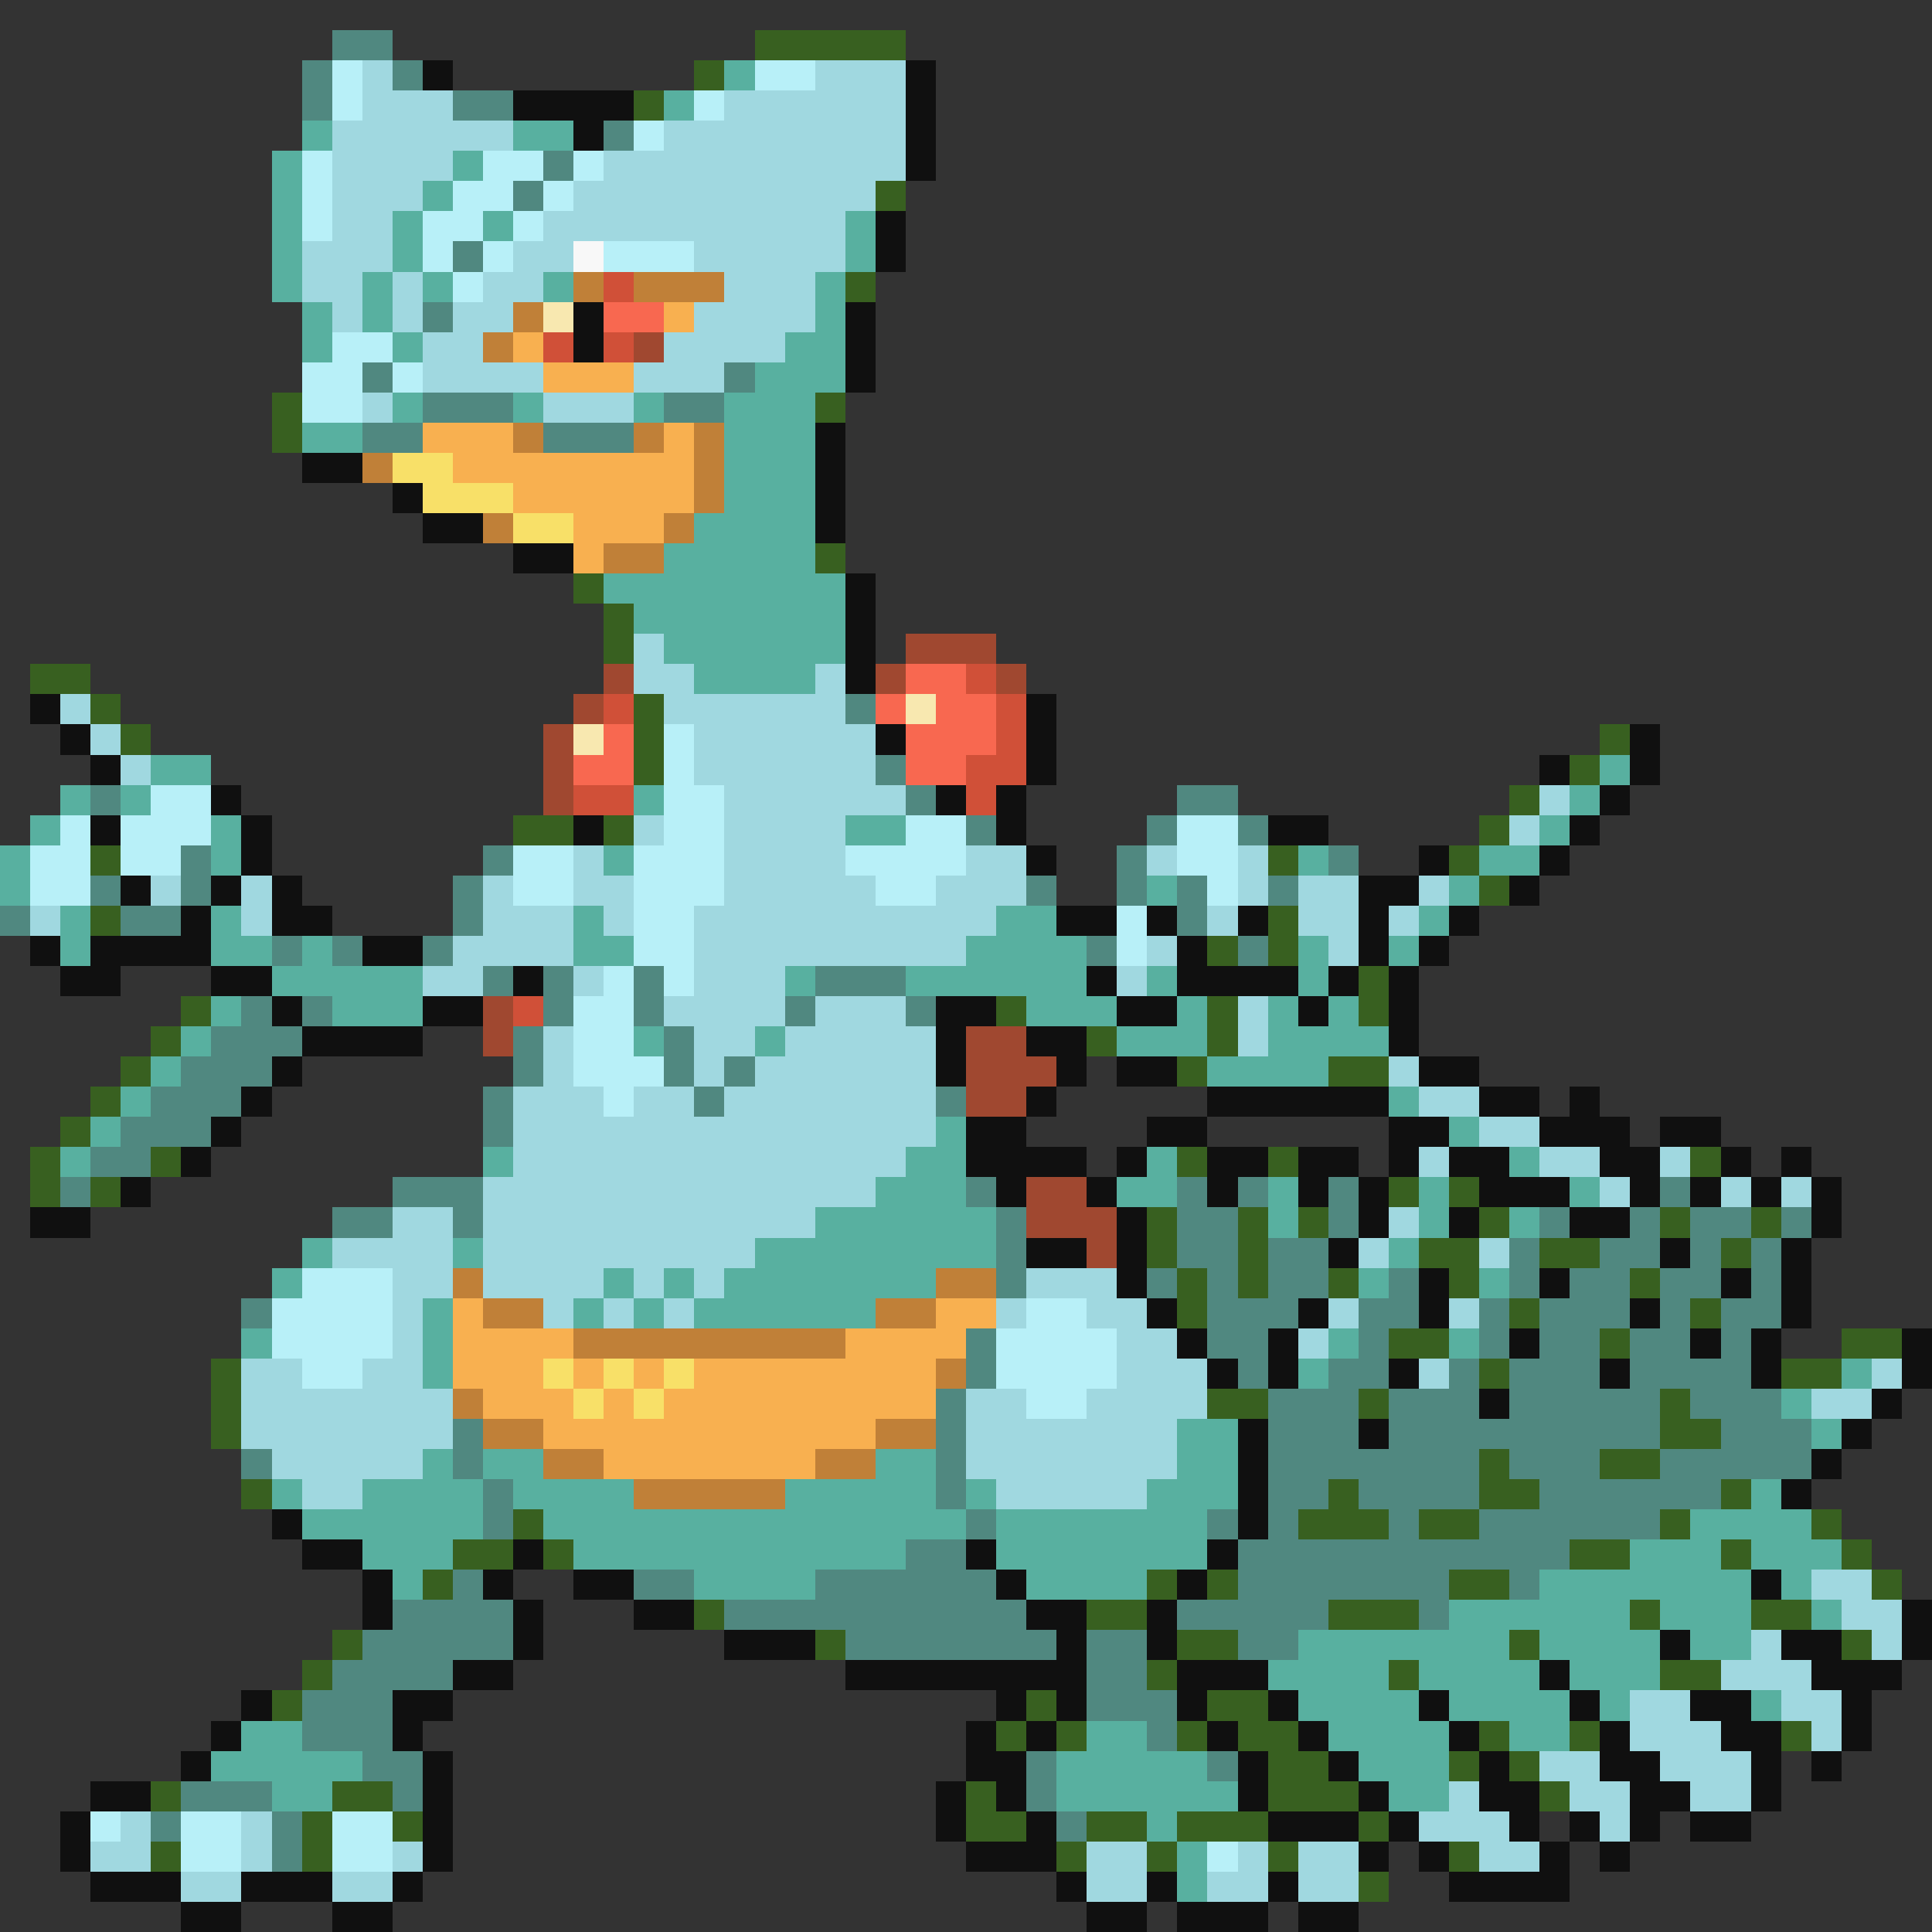 <svg xmlns="http://www.w3.org/2000/svg" viewBox="0 -0.5 64 64" shape-rendering="crispEdges">
<rect x="0" y="-0.5" width="64" height="64" fill="#333333" stroke="none"/>
<path stroke="#508880" d="M11 1h2M10 2h1M13 2h1M10 3h1M15 3h2M20 4h1M18 5h1M17 6h1M15 8h1M14 10h1M12 12h1M24 12h1M14 13h3M22 13h2M12 14h2M18 14h3M28 23h1M29 25h1M3 26h1M30 26h1M39 26h2M32 27h1M38 27h1M41 27h1M6 28h1M16 28h1M37 28h1M44 28h1M3 29h1M6 29h1M15 29h1M34 29h1M37 29h1M39 29h1M42 29h1M0 30h1M4 30h2M15 30h1M39 30h1M9 31h1M11 31h1M14 31h1M36 31h1M41 31h1M16 32h1M18 32h1M21 32h1M27 32h3M8 33h1M10 33h1M18 33h1M21 33h1M26 33h1M30 33h1M7 34h3M17 34h1M22 34h1M6 35h3M17 35h1M22 35h1M24 35h1M5 36h3M16 36h1M23 36h1M31 36h1M4 37h3M16 37h1M3 38h2M2 39h1M13 39h3M32 39h1M39 39h1M41 39h1M44 39h1M55 39h1M11 40h2M15 40h1M33 40h1M39 40h2M44 40h1M51 40h1M54 40h1M56 40h2M59 40h1M33 41h1M39 41h2M42 41h2M50 41h1M53 41h2M56 41h1M58 41h1M33 42h1M38 42h1M40 42h1M42 42h2M46 42h1M50 42h1M52 42h2M55 42h2M58 42h1M8 43h1M40 43h3M45 43h2M49 43h1M51 43h3M55 43h1M57 43h2M32 44h1M40 44h2M45 44h1M49 44h1M51 44h2M54 44h2M57 44h1M32 45h1M41 45h1M44 45h2M48 45h1M50 45h3M54 45h4M31 46h1M42 46h3M46 46h3M50 46h5M56 46h3M15 47h1M31 47h1M42 47h3M46 47h9M57 47h3M8 48h1M15 48h1M31 48h1M42 48h7M50 48h3M55 48h5M16 49h1M31 49h1M42 49h2M45 49h4M51 49h6M16 50h1M32 50h1M40 50h1M42 50h1M46 50h1M49 50h6M30 51h2M41 51h11M15 52h1M21 52h2M27 52h6M41 52h7M50 52h1M13 53h4M24 53h10M39 53h5M47 53h1M12 54h5M28 54h7M36 54h2M41 54h2M11 55h4M36 55h2M10 56h3M36 56h3M10 57h3M38 57h1M12 58h2M34 58h1M40 58h1M6 59h3M13 59h1M34 59h1M5 60h1M9 60h1M35 60h1M9 61h1" />
<path stroke="#386020" d="M25 1h5M23 2h1M21 3h1M29 6h1M28 9h1M9 13h1M27 13h1M9 14h1M27 18h1M19 19h1M20 20h1M20 21h1M1 22h2M3 23h1M21 23h1M4 24h1M21 24h1M53 24h1M21 25h1M52 25h1M50 26h1M17 27h2M20 27h1M49 27h1M3 28h1M42 28h1M48 28h1M49 29h1M3 30h1M42 30h1M40 31h1M42 31h1M45 32h1M6 33h1M33 33h1M40 33h1M45 33h1M5 34h1M36 34h1M40 34h1M4 35h1M39 35h1M44 35h2M3 36h1M2 37h1M1 38h1M5 38h1M39 38h1M42 38h1M56 38h1M1 39h1M3 39h1M46 39h1M48 39h1M38 40h1M41 40h1M43 40h1M49 40h1M55 40h1M58 40h1M38 41h1M41 41h1M47 41h2M51 41h2M57 41h1M39 42h1M41 42h1M44 42h1M48 42h1M54 42h1M39 43h1M50 43h1M56 43h1M46 44h2M53 44h1M61 44h2M7 45h1M49 45h1M59 45h2M7 46h1M40 46h2M45 46h1M55 46h1M7 47h1M55 47h2M49 48h1M53 48h2M8 49h1M44 49h1M49 49h2M57 49h1M17 50h1M43 50h3M47 50h2M55 50h1M60 50h1M15 51h2M18 51h1M52 51h2M57 51h1M61 51h1M14 52h1M38 52h1M40 52h1M48 52h2M62 52h1M23 53h1M36 53h2M44 53h3M54 53h1M58 53h2M11 54h1M27 54h1M39 54h2M50 54h1M61 54h1M10 55h1M38 55h1M46 55h1M55 55h2M9 56h1M34 56h1M40 56h2M33 57h1M35 57h1M39 57h1M41 57h2M49 57h1M52 57h1M59 57h1M42 58h2M48 58h1M50 58h1M5 59h1M11 59h2M32 59h1M42 59h3M51 59h1M10 60h1M13 60h1M32 60h2M36 60h2M39 60h3M45 60h1M5 61h1M10 61h1M35 61h1M38 61h1M42 61h1M48 61h1M45 62h1" />
<path stroke="#b8f0f8" d="M11 2h1M25 2h2M11 3h1M23 3h1M21 4h1M10 5h1M16 5h2M19 5h1M10 6h1M15 6h2M18 6h1M10 7h1M14 7h2M17 7h1M14 8h1M16 8h1M20 8h3M15 9h1M11 11h2M10 12h2M13 12h1M10 13h2M22 24h1M22 25h1M5 26h2M22 26h2M2 27h1M4 27h3M22 27h2M30 27h2M39 27h2M1 28h2M4 28h2M17 28h2M21 28h3M28 28h4M39 28h2M1 29h2M17 29h2M21 29h3M29 29h2M40 29h1M21 30h2M37 30h1M21 31h2M37 31h1M20 32h1M22 32h1M19 33h2M19 34h2M19 35h3M20 36h1M10 42h3M9 43h4M34 43h2M9 44h4M33 44h4M10 45h2M33 45h4M34 46h2M3 60h1M6 60h2M11 60h2M6 61h2M11 61h2M40 61h1" />
<path stroke="#a0d8e0" d="M12 2h1M27 2h3M12 3h3M24 3h6M11 4h6M22 4h8M11 5h4M20 5h10M11 6h3M19 6h10M11 7h2M18 7h10M10 8h3M17 8h2M23 8h5M10 9h2M13 9h1M16 9h2M24 9h3M11 10h1M13 10h1M15 10h2M23 10h4M14 11h2M22 11h4M14 12h4M21 12h3M12 13h1M18 13h3M21 21h1M21 22h2M27 22h1M2 23h1M22 23h6M3 24h1M23 24h6M4 25h1M23 25h6M24 26h6M51 26h1M21 27h1M24 27h4M50 27h1M19 28h1M24 28h4M32 28h2M38 28h1M41 28h1M5 29h1M8 29h1M16 29h1M19 29h2M24 29h5M31 29h3M41 29h1M43 29h2M47 29h1M1 30h1M8 30h1M16 30h3M20 30h1M23 30h10M40 30h1M43 30h2M46 30h1M15 31h4M23 31h9M38 31h1M44 31h1M14 32h2M19 32h1M23 32h3M37 32h1M22 33h4M27 33h3M41 33h1M18 34h1M23 34h2M26 34h5M41 34h1M18 35h1M23 35h1M25 35h6M46 35h1M17 36h3M21 36h2M24 36h7M47 36h2M17 37h14M49 37h2M17 38h13M47 38h1M51 38h2M55 38h1M16 39h13M53 39h1M57 39h1M59 39h1M13 40h2M16 40h11M46 40h1M11 41h4M16 41h9M45 41h1M49 41h1M13 42h2M16 42h4M21 42h1M23 42h1M34 42h3M13 43h1M18 43h1M20 43h1M22 43h1M33 43h1M36 43h2M44 43h1M48 43h1M13 44h1M37 44h2M43 44h1M8 45h2M12 45h2M37 45h3M47 45h1M62 45h1M8 46h7M32 46h2M36 46h4M60 46h2M8 47h7M32 47h7M9 48h5M32 48h7M10 49h2M33 49h5M60 52h2M61 53h2M58 54h1M62 54h1M57 55h3M54 56h2M59 56h2M54 57h3M60 57h1M51 58h2M55 58h3M48 59h1M52 59h2M56 59h2M4 60h1M8 60h1M47 60h3M53 60h1M3 61h2M8 61h1M13 61h1M36 61h2M41 61h1M43 61h2M49 61h2M6 62h2M11 62h2M36 62h2M40 62h2M43 62h2" />
<path stroke="#101010" d="M14 2h1M30 2h1M17 3h4M30 3h1M19 4h1M30 4h1M30 5h1M29 7h1M29 8h1M19 10h1M28 10h1M19 11h1M28 11h1M28 12h1M27 14h1M10 15h2M27 15h1M13 16h1M27 16h1M14 17h2M27 17h1M17 18h2M28 19h1M28 20h1M28 21h1M28 22h1M1 23h1M34 23h1M2 24h1M29 24h1M34 24h1M54 24h1M3 25h1M34 25h1M51 25h1M54 25h1M7 26h1M31 26h1M33 26h1M53 26h1M3 27h1M8 27h1M19 27h1M33 27h1M42 27h2M52 27h1M8 28h1M34 28h1M47 28h1M51 28h1M4 29h1M7 29h1M9 29h1M45 29h2M50 29h1M6 30h1M9 30h2M35 30h2M38 30h1M41 30h1M45 30h1M48 30h1M1 31h1M3 31h4M12 31h2M39 31h1M45 31h1M47 31h1M2 32h2M7 32h2M17 32h1M36 32h1M39 32h4M44 32h1M46 32h1M9 33h1M14 33h2M31 33h2M37 33h2M43 33h1M46 33h1M10 34h4M31 34h1M34 34h2M46 34h1M9 35h1M31 35h1M35 35h1M37 35h2M47 35h2M8 36h1M34 36h1M40 36h6M49 36h2M52 36h1M7 37h1M32 37h2M38 37h2M46 37h2M51 37h3M55 37h2M6 38h1M32 38h4M37 38h1M40 38h2M43 38h2M46 38h1M48 38h2M53 38h2M57 38h1M59 38h1M4 39h1M33 39h1M36 39h1M40 39h1M43 39h1M45 39h1M49 39h3M54 39h1M56 39h1M58 39h1M60 39h1M1 40h2M37 40h1M45 40h1M48 40h1M52 40h2M60 40h1M34 41h2M37 41h1M44 41h1M55 41h1M59 41h1M37 42h1M47 42h1M51 42h1M57 42h1M59 42h1M38 43h1M43 43h1M47 43h1M54 43h1M59 43h1M39 44h1M42 44h1M50 44h1M56 44h1M58 44h1M63 44h1M40 45h1M42 45h1M46 45h1M53 45h1M58 45h1M63 45h1M49 46h1M62 46h1M41 47h1M45 47h1M61 47h1M41 48h1M60 48h1M41 49h1M59 49h1M9 50h1M41 50h1M10 51h2M17 51h1M32 51h1M40 51h1M12 52h1M16 52h1M19 52h2M33 52h1M39 52h1M58 52h1M12 53h1M17 53h1M21 53h2M34 53h2M38 53h1M63 53h1M17 54h1M24 54h3M35 54h1M38 54h1M55 54h1M59 54h2M63 54h1M15 55h2M28 55h8M39 55h3M51 55h1M60 55h3M8 56h1M13 56h2M33 56h1M35 56h1M39 56h1M42 56h1M47 56h1M52 56h1M56 56h2M61 56h1M7 57h1M13 57h1M32 57h1M34 57h1M40 57h1M43 57h1M48 57h1M53 57h1M57 57h2M61 57h1M6 58h1M14 58h1M32 58h2M41 58h1M44 58h1M49 58h1M53 58h2M58 58h1M60 58h1M3 59h2M14 59h1M31 59h1M33 59h1M41 59h1M45 59h1M49 59h2M54 59h2M58 59h1M2 60h1M14 60h1M31 60h1M34 60h1M42 60h3M46 60h1M50 60h1M52 60h1M54 60h1M56 60h2M2 61h1M14 61h1M32 61h3M45 61h1M47 61h1M51 61h1M53 61h1M3 62h3M8 62h3M13 62h1M35 62h1M38 62h1M42 62h1M48 62h4M6 63h2M11 63h2M36 63h2M39 63h3M43 63h2" />
<path stroke="#58b0a0" d="M24 2h1M22 3h1M10 4h1M17 4h2M9 5h1M15 5h1M9 6h1M14 6h1M9 7h1M13 7h1M16 7h1M28 7h1M9 8h1M13 8h1M28 8h1M9 9h1M12 9h1M14 9h1M18 9h1M27 9h1M10 10h1M12 10h1M27 10h1M10 11h1M13 11h1M26 11h2M25 12h3M13 13h1M17 13h1M21 13h1M24 13h3M10 14h2M24 14h3M24 15h3M24 16h3M23 17h4M22 18h5M20 19h8M21 20h7M22 21h6M23 22h4M5 25h2M53 25h1M2 26h1M4 26h1M21 26h1M52 26h1M1 27h1M7 27h1M28 27h2M51 27h1M0 28h1M7 28h1M20 28h1M43 28h1M49 28h2M0 29h1M38 29h1M48 29h1M2 30h1M7 30h1M19 30h1M33 30h2M47 30h1M2 31h1M7 31h2M10 31h1M19 31h2M32 31h4M43 31h1M46 31h1M9 32h5M26 32h1M30 32h6M38 32h1M43 32h1M7 33h1M11 33h3M34 33h3M39 33h1M42 33h1M44 33h1M6 34h1M21 34h1M25 34h1M37 34h3M42 34h4M5 35h1M40 35h4M4 36h1M46 36h1M3 37h1M31 37h1M48 37h1M2 38h1M16 38h1M30 38h2M38 38h1M50 38h1M29 39h3M37 39h2M42 39h1M47 39h1M52 39h1M27 40h6M42 40h1M47 40h1M50 40h1M10 41h1M15 41h1M25 41h8M46 41h1M9 42h1M20 42h1M22 42h1M24 42h7M45 42h1M49 42h1M14 43h1M19 43h1M21 43h1M23 43h6M8 44h1M14 44h1M44 44h1M48 44h1M14 45h1M43 45h1M61 45h1M59 46h1M39 47h2M60 47h1M14 48h1M16 48h2M29 48h2M39 48h2M9 49h1M12 49h4M17 49h4M26 49h5M32 49h1M38 49h3M58 49h1M10 50h6M18 50h14M33 50h7M56 50h4M12 51h3M19 51h11M33 51h7M54 51h3M58 51h3M13 52h1M23 52h4M34 52h4M51 52h7M59 52h1M48 53h6M55 53h3M60 53h1M43 54h7M51 54h4M56 54h2M42 55h4M47 55h4M52 55h3M43 56h4M48 56h4M53 56h1M58 56h1M8 57h2M36 57h2M44 57h4M50 57h2M7 58h5M35 58h5M45 58h3M9 59h2M35 59h6M46 59h2M38 60h1M39 61h1M39 62h1" />
<path stroke="#f8f8f8" d="M19 8h1" />
<path stroke="#c08038" d="M19 9h1M21 9h3M17 10h1M16 11h1M17 14h1M21 14h1M23 14h1M12 15h1M23 15h1M23 16h1M16 17h1M22 17h1M20 18h2M15 42h1M31 42h2M16 43h2M29 43h2M19 44h9M31 45h1M15 46h1M16 47h2M29 47h2M18 48h2M27 48h2M21 49h5" />
<path stroke="#d05038" d="M20 9h1M18 11h1M20 11h1M32 22h1M20 23h1M33 23h1M33 24h1M32 25h2M19 26h2M32 26h1M17 33h1" />
<path stroke="#f8e8b0" d="M18 10h1M30 23h1M19 24h1" />
<path stroke="#f86850" d="M20 10h2M30 22h2M29 23h1M31 23h2M20 24h1M30 24h3M19 25h2M30 25h2" />
<path stroke="#f8b050" d="M22 10h1M17 11h1M18 12h3M14 14h3M22 14h1M15 15h8M17 16h6M19 17h3M19 18h1M15 43h1M31 43h2M15 44h4M28 44h4M15 45h3M19 45h1M21 45h1M23 45h8M16 46h3M20 46h1M22 46h9M18 47h11M20 48h7" />
<path stroke="#a04830" d="M21 11h1M30 21h3M20 22h1M29 22h1M33 22h1M19 23h1M18 24h1M18 25h1M18 26h1M16 33h1M16 34h1M32 34h2M32 35h3M32 36h2M34 39h2M34 40h3M36 41h1" />
<path stroke="#f8e068" d="M13 15h2M14 16h3M17 17h2M18 45h1M20 45h1M22 45h1M19 46h1M21 46h1" />
</svg>